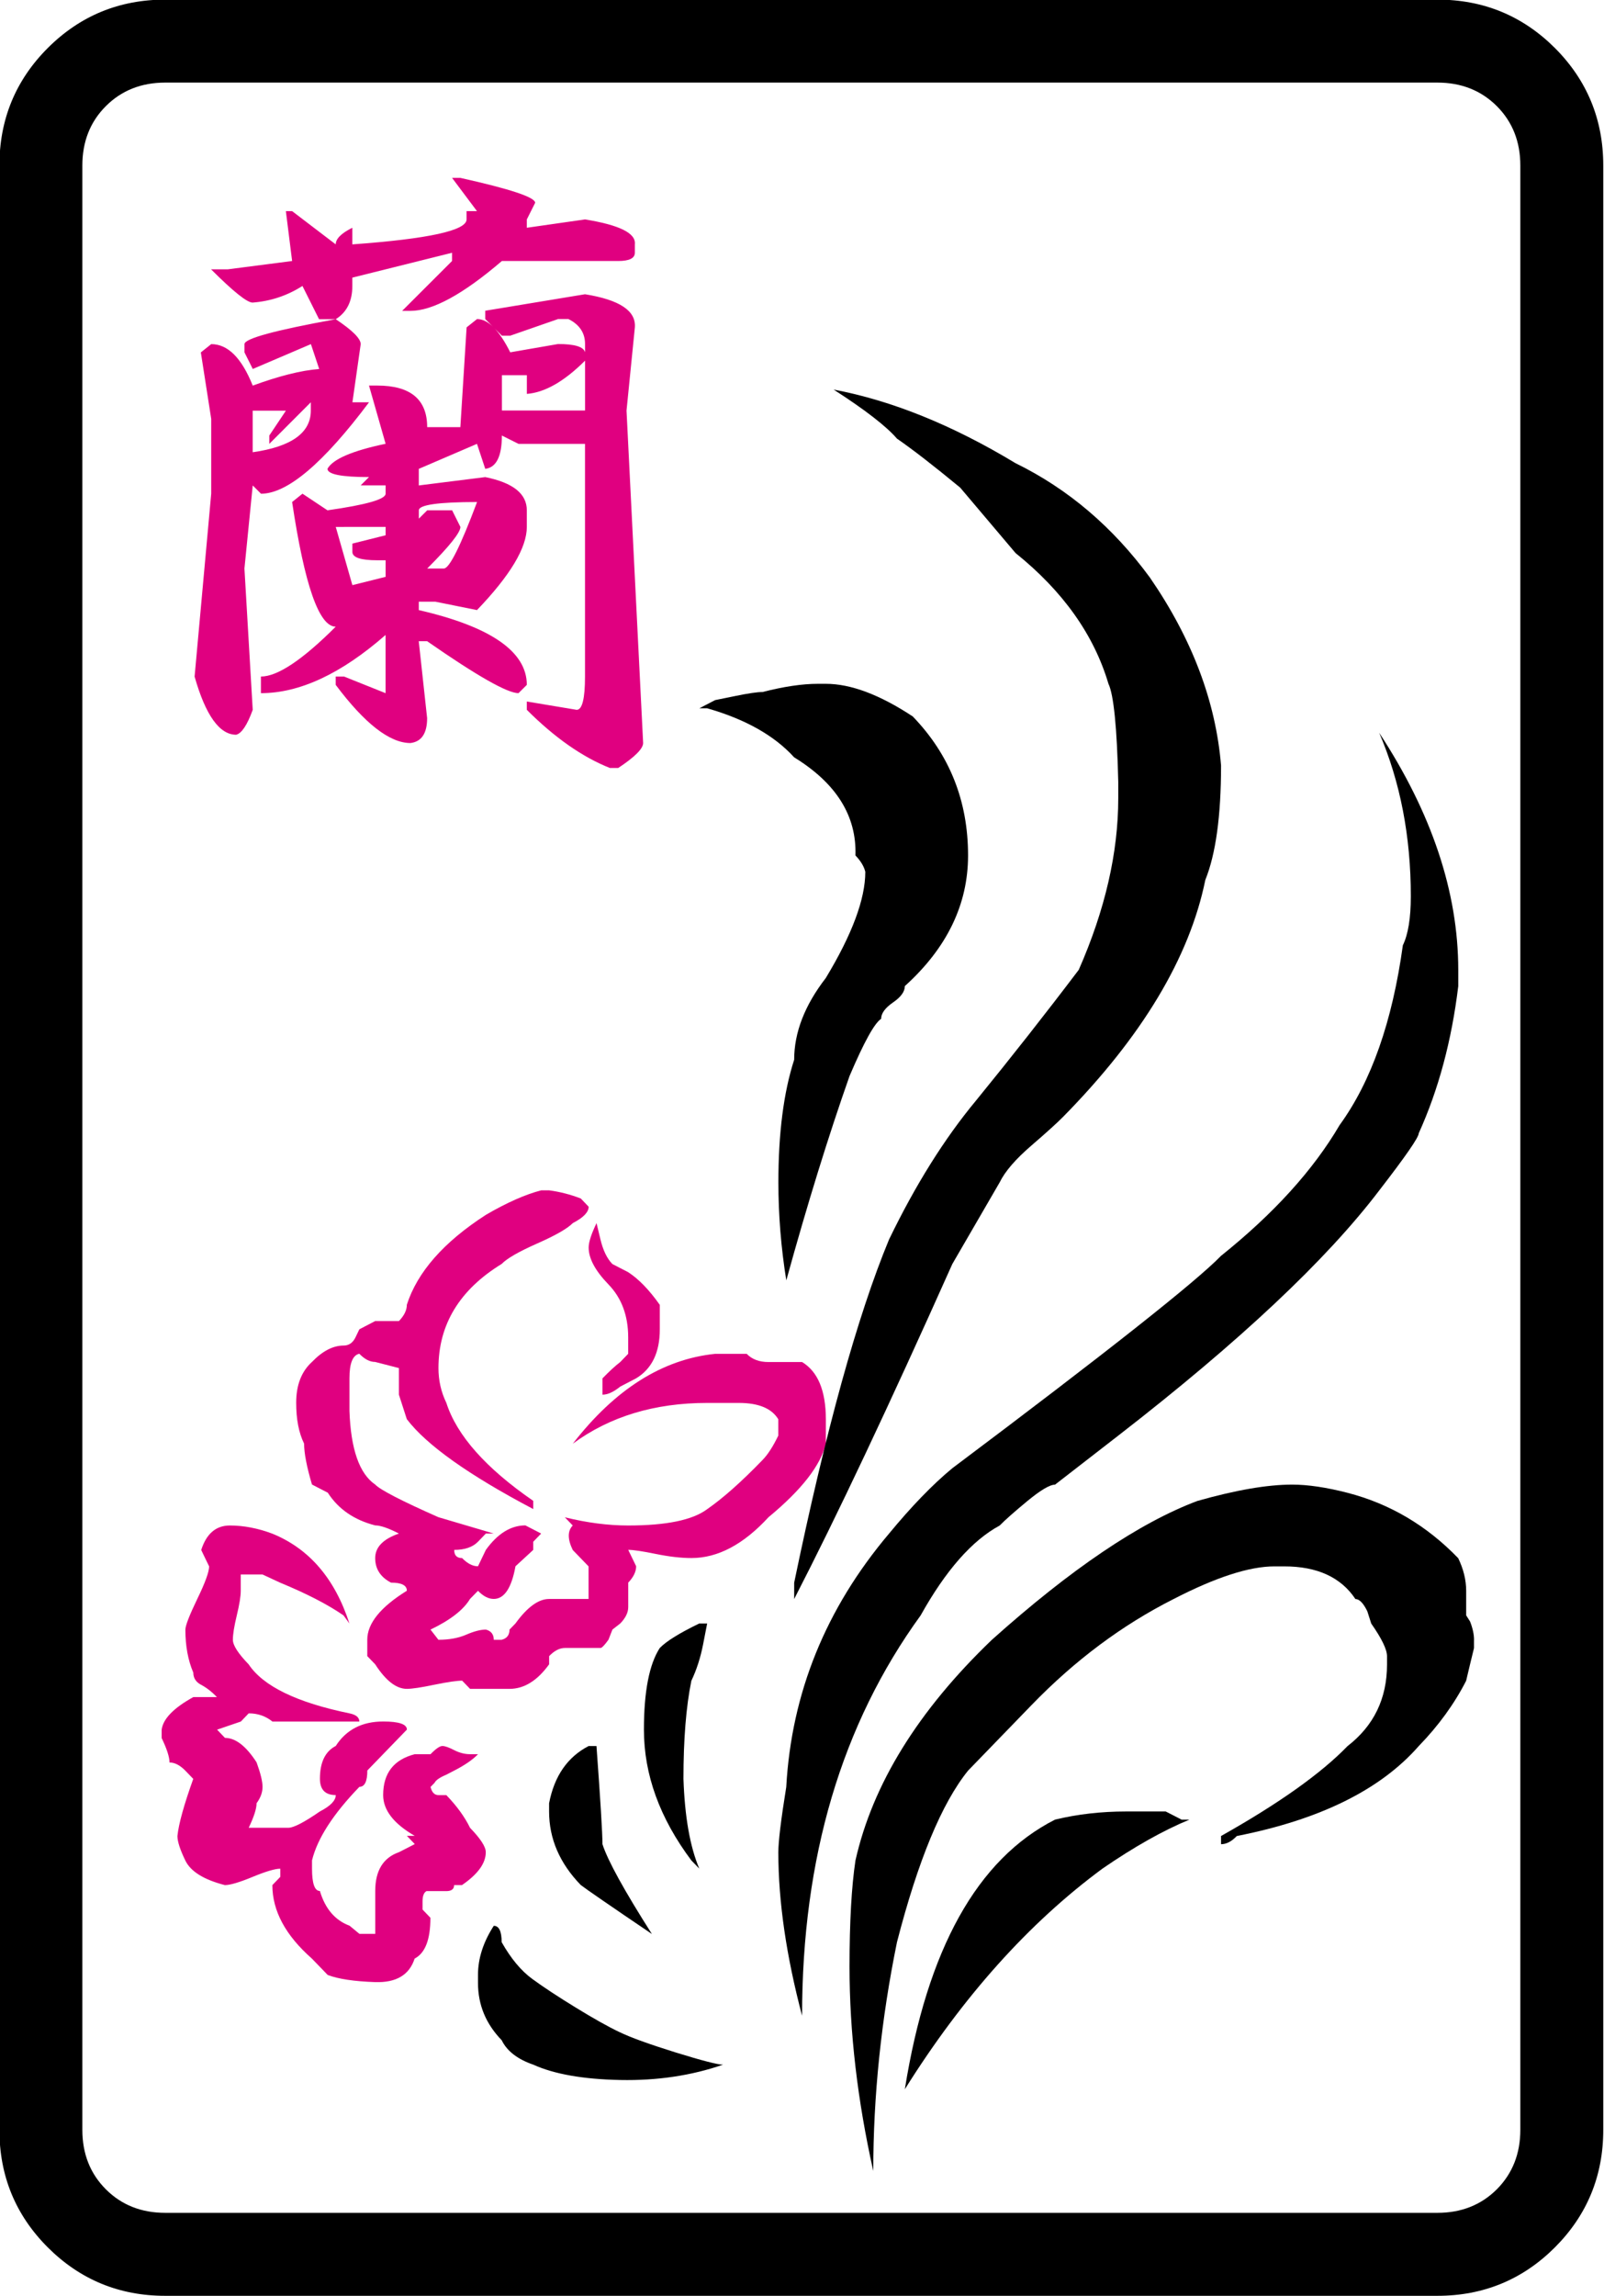 <?xml version="1.0" encoding="UTF-8" standalone="no"?>
<!-- Generator: Adobe Illustrator 16.0.0, SVG Export Plug-In . SVG Version: 6.00 Build 0)  -->

<svg
   version="1.1"
   id="图层_1"
   x="0px"
   y="0px"
   width="139.764"
   height="200"
   viewBox="0 0 139.764 200"
   enable-background="new 0 0 714 341"
   xml:space="preserve"
   sodipodi:docname="orchid.svg"
   inkscape:version="1.3.2 (091e20ef0f, 2023-11-25)"
   xmlns:inkscape="http://www.inkscape.org/namespaces/inkscape"
   xmlns:sodipodi="http://sodipodi.sourceforge.net/DTD/sodipodi-0.dtd"
   xmlns="http://www.w3.org/2000/svg"
   xmlns:svg="http://www.w3.org/2000/svg"
   xmlns:rdf="http://www.w3.org/1999/02/22-rdf-syntax-ns#"
   xmlns:cc="http://creativecommons.org/ns#"
   xmlns:dc="http://purl.org/dc/elements/1.1/"><defs
   id="defs619" /><sodipodi:namedview
   pagecolor="#ffffff"
   bordercolor="#666666"
   borderopacity="1"
   objecttolerance="10"
   gridtolerance="10"
   guidetolerance="10"
   inkscape:pageopacity="0"
   inkscape:pageshadow="2"
   inkscape:window-width="1916"
   inkscape:window-height="1041"
   id="namedview617"
   showgrid="false"
   inkscape:zoom="3.3869849"
   inkscape:cx="93.445945"
   inkscape:cy="91.083962"
   inkscape:window-x="0"
   inkscape:window-y="18"
   inkscape:window-maximized="1"
   inkscape:current-layer="g2151"
   inkscape:showpageshadow="0"
   inkscape:pagecheckerboard="0"
   inkscape:deskcolor="#d1d1d1" />



















































































































































































































































































































<g
   transform="matrix(4.033,0,0,4.033,-1362.927,-881.47)"
   id="g2151"><path
     inkscape:connector-curvature="0"
     id="path436"
     d="m 372.583,222.14 v 42.42 c 0,0.995 -0.349,1.842 -1.045,2.539 -0.697,0.696 -1.544,1.046 -2.54,1.046 h -27.483 c -0.996,0 -1.842,-0.35 -2.539,-1.046 -0.697,-0.697 -1.045,-1.544 -1.045,-2.539 v -42.42 c 0,-0.994 0.348,-1.842 1.045,-2.539 0.697,-0.696 1.543,-1.045 2.539,-1.045 h 27.483 c 0.996,0 1.842,0.349 2.54,1.045 0.696,0.697 1.045,1.545 1.045,2.539 z m -3.585,-1.792 h -27.483 c -0.518,0 -0.946,0.17 -1.284,0.508 -0.339,0.339 -0.508,0.767 -0.508,1.284 v 42.42 c 0,0.518 0.169,0.945 0.508,1.285 0.338,0.338 0.766,0.508 1.284,0.508 h 27.483 c 0.518,0 0.946,-0.17 1.285,-0.508 0.338,-0.34 0.508,-0.768 0.508,-1.285 v -42.42 c 0,-0.518 -0.17,-0.945 -0.508,-1.284 -0.339,-0.338 -0.767,-0.508 -1.285,-0.508 z" /><path
     style="fill:#e00080;fill-opacity:1;font-variation-settings:normal;opacity:1;vector-effect:none;stroke-width:1;stroke-linecap:butt;stroke-linejoin:miter;stroke-miterlimit:4;stroke-dasharray:none;stroke-dashoffset:0;stroke-opacity:1;-inkscape-stroke:none;stop-color:#000000;stop-opacity:1"
     inkscape:connector-curvature="0"
     id="path438"
     d="m 348.099,258.038 c -0.114,-0.235 -0.285,-0.47 -0.512,-0.706 h -0.17 c -0.085,0 -0.143,-0.059 -0.171,-0.177 l 0.086,-0.088 c 0.028,-0.059 0.114,-0.117 0.256,-0.177 l 0.17,-0.088 c 0.228,-0.117 0.399,-0.235 0.514,-0.354 H 348.1 c -0.114,0 -0.228,-0.029 -0.342,-0.087 -0.114,-0.059 -0.199,-0.09 -0.256,-0.09 -0.057,0 -0.143,0.06 -0.256,0.177 h -0.341 c -0.456,0.118 -0.683,0.412 -0.683,0.883 0,0.324 0.227,0.618 0.683,0.881 h -0.17 l 0.17,0.177 -0.17,0.088 -0.171,0.087 c -0.341,0.119 -0.513,0.398 -0.513,0.838 v 0.397 0.353 0.176 h -0.171 -0.171 l -0.213,-0.176 c -0.314,-0.117 -0.527,-0.367 -0.641,-0.75 -0.113,0 -0.17,-0.16 -0.17,-0.485 v -0.175 c 0.114,-0.47 0.455,-1 1.024,-1.589 0.114,0 0.171,-0.117 0.171,-0.353 l 0.855,-0.883 c 0,-0.117 -0.171,-0.175 -0.512,-0.175 -0.456,0 -0.798,0.175 -1.025,0.528 -0.228,0.118 -0.342,0.353 -0.342,0.708 0,0.235 0.114,0.353 0.342,0.353 h 0.171 -0.171 c 0,0.117 -0.114,0.236 -0.342,0.353 -0.34,0.235 -0.569,0.353 -0.682,0.353 H 344 h -0.171 -0.512 c 0.113,-0.235 0.17,-0.412 0.17,-0.53 0.086,-0.117 0.129,-0.234 0.129,-0.353 0,-0.117 -0.043,-0.294 -0.129,-0.53 -0.228,-0.353 -0.455,-0.528 -0.683,-0.528 l -0.17,-0.178 0.513,-0.175 0.17,-0.177 c 0.199,0 0.37,0.061 0.512,0.177 h 0.257 0.17 0.341 0.598 0.512 c 0,-0.089 -0.07,-0.148 -0.213,-0.177 -1.139,-0.234 -1.864,-0.587 -2.178,-1.058 -0.228,-0.236 -0.341,-0.412 -0.341,-0.531 0,-0.117 0.028,-0.292 0.085,-0.528 0.057,-0.235 0.085,-0.412 0.085,-0.529 v -0.175 -0.178 h 0.47 l 0.384,0.178 c 0.569,0.235 1.024,0.469 1.366,0.705 l 0.128,0.176 c -0.314,-0.971 -0.869,-1.616 -1.666,-1.941 -0.313,-0.117 -0.619,-0.176 -0.917,-0.176 -0.3,0 -0.506,0.176 -0.619,0.529 l 0.085,0.177 0.086,0.177 c 0,0.117 -0.086,0.354 -0.257,0.705 -0.17,0.353 -0.256,0.574 -0.256,0.662 0,0.353 0.057,0.662 0.171,0.927 0,0.117 0.057,0.206 0.17,0.264 0.113,0.06 0.228,0.148 0.341,0.265 h -0.17 -0.257 -0.084 c -0.428,0.236 -0.655,0.472 -0.684,0.706 v 0.178 c 0.113,0.235 0.17,0.411 0.17,0.528 0.114,0 0.228,0.06 0.342,0.177 l 0.171,0.177 c -0.2,0.558 -0.315,0.97 -0.342,1.234 0,0.119 0.057,0.294 0.171,0.53 0.114,0.235 0.398,0.413 0.854,0.53 0.114,0 0.314,-0.059 0.599,-0.177 0.284,-0.117 0.483,-0.177 0.598,-0.177 v 0.177 l -0.171,0.177 c 0,0.558 0.286,1.087 0.854,1.587 l 0.342,0.354 c 0.228,0.087 0.569,0.138 1.024,0.154 0.455,0.015 0.74,-0.154 0.854,-0.508 0.228,-0.118 0.341,-0.411 0.341,-0.881 l -0.17,-0.178 v -0.176 c 0,-0.117 0.028,-0.191 0.085,-0.222 h 0.299 0.128 c 0.113,0 0.17,-0.043 0.17,-0.131 h 0.171 c 0.343,-0.236 0.513,-0.471 0.513,-0.708 0.002,-0.117 -0.112,-0.292 -0.34,-0.528 z" /><path
     style="fill:#e00080;fill-opacity:1;font-variation-settings:normal;opacity:1;vector-effect:none;stroke-width:1;stroke-linecap:butt;stroke-linejoin:miter;stroke-miterlimit:4;stroke-dasharray:none;stroke-dashoffset:0;stroke-opacity:1;-inkscape-stroke:none;stop-color:#000000;stop-opacity:1"
     inkscape:connector-curvature="0"
     id="path440"
     d="m 355.273,247.979 h -0.342 -0.086 -0.085 -0.214 c -0.199,0 -0.356,-0.059 -0.469,-0.177 h -0.684 c -1.139,0.118 -2.163,0.766 -3.074,1.941 0.797,-0.587 1.765,-0.881 2.904,-0.881 h 0.255 0.427 c 0.428,0 0.712,0.118 0.854,0.353 v 0.353 c -0.114,0.236 -0.228,0.412 -0.342,0.528 -0.456,0.472 -0.854,0.824 -1.195,1.061 -0.315,0.235 -0.883,0.352 -1.708,0.352 -0.427,0 -0.883,-0.058 -1.367,-0.177 l 0.171,0.177 h 0.171 -0.171 c -0.114,0.118 -0.114,0.294 0,0.529 l 0.342,0.354 v 0.175 0.178 0.175 0.176 h -0.17 -0.684 c -0.228,0 -0.47,0.176 -0.726,0.529 l -0.128,0.132 c 0,0.119 -0.058,0.192 -0.17,0.22 h -0.17 c 0,-0.117 -0.058,-0.191 -0.171,-0.22 -0.114,0 -0.256,0.037 -0.427,0.111 -0.171,0.074 -0.371,0.109 -0.598,0.109 l -0.171,-0.22 c 0.428,-0.205 0.711,-0.425 0.854,-0.662 l 0.172,-0.176 c 0.113,0.118 0.227,0.176 0.341,0.176 0.227,0 0.384,-0.235 0.469,-0.705 l 0.384,-0.354 v -0.176 l 0.171,-0.177 -0.341,-0.176 c -0.314,0 -0.599,0.176 -0.854,0.529 l -0.17,0.354 c -0.115,0 -0.229,-0.06 -0.343,-0.177 -0.114,0 -0.171,-0.059 -0.171,-0.177 0.228,0 0.399,-0.059 0.514,-0.176 l 0.17,-0.177 h 0.171 l -1.196,-0.353 c -0.797,-0.353 -1.252,-0.587 -1.367,-0.706 -0.342,-0.234 -0.526,-0.765 -0.555,-1.589 v -0.706 c 0,-0.323 0.071,-0.499 0.213,-0.529 0.114,0.118 0.228,0.177 0.342,0.177 l 0.513,0.132 v 0.308 0.265 l 0.171,0.53 c 0.426,0.56 1.337,1.207 2.732,1.942 v -0.177 c -1.024,-0.706 -1.651,-1.412 -1.878,-2.117 -0.114,-0.236 -0.17,-0.485 -0.17,-0.75 0,-0.941 0.455,-1.691 1.366,-2.25 0.113,-0.118 0.369,-0.265 0.769,-0.442 0.397,-0.175 0.654,-0.323 0.768,-0.44 0.228,-0.117 0.342,-0.236 0.342,-0.353 l -0.17,-0.178 c -0.228,-0.088 -0.457,-0.146 -0.684,-0.176 h -0.171 c -0.341,0.088 -0.741,0.264 -1.195,0.529 -0.912,0.588 -1.481,1.236 -1.708,1.941 0,0.119 -0.058,0.236 -0.171,0.353 h -0.513 l -0.342,0.178 -0.084,0.175 c -0.058,0.118 -0.143,0.176 -0.256,0.176 -0.229,0 -0.456,0.118 -0.684,0.354 -0.228,0.207 -0.341,0.5 -0.341,0.883 0,0.353 0.056,0.647 0.171,0.881 0,0.206 0.057,0.501 0.17,0.883 l 0.342,0.177 c 0.228,0.354 0.569,0.589 1.024,0.706 0.115,0 0.285,0.059 0.513,0.176 -0.341,0.118 -0.513,0.294 -0.513,0.53 0,0.235 0.115,0.412 0.342,0.53 0.228,0 0.342,0.058 0.342,0.175 -0.569,0.353 -0.855,0.706 -0.855,1.058 v 0.354 l 0.171,0.177 c 0.228,0.353 0.455,0.53 0.684,0.53 0.113,0 0.312,-0.03 0.598,-0.09 0.285,-0.058 0.483,-0.087 0.597,-0.087 l 0.171,0.177 h 0.427 0.427 c 0.314,0 0.599,-0.177 0.854,-0.53 v -0.177 c 0.113,-0.118 0.228,-0.176 0.342,-0.176 h 0.171 0.598 c 0.028,0 0.085,-0.059 0.171,-0.178 l 0.086,-0.22 0.17,-0.132 c 0.113,-0.118 0.171,-0.234 0.171,-0.353 v -0.265 -0.088 -0.175 c 0.113,-0.118 0.171,-0.237 0.171,-0.354 l -0.171,-0.354 c 0.113,0 0.313,0.031 0.598,0.089 0.285,0.058 0.54,0.088 0.769,0.088 0.568,0 1.124,-0.294 1.665,-0.883 0.711,-0.587 1.125,-1.117 1.238,-1.588 v -0.529 c -0.002,-0.616 -0.173,-1.027 -0.514,-1.233 z" /><path
     style="fill:#e00080;fill-opacity:1;font-variation-settings:normal;opacity:1;vector-effect:none;stroke-width:1;stroke-linecap:butt;stroke-linejoin:miter;stroke-miterlimit:4;stroke-dasharray:none;stroke-dashoffset:0;stroke-opacity:1;-inkscape-stroke:none;stop-color:#000000;stop-opacity:1"
     inkscape:connector-curvature="0"
     id="path442"
     d="m 345.198,225.458 c 0.359,0.24 0.539,0.418 0.539,0.539 l -0.179,1.255 h 0.179 0.18 c -0.988,1.318 -1.766,1.975 -2.334,1.975 l -0.179,-0.179 -0.179,1.794 0.179,3.052 c -0.119,0.33 -0.24,0.509 -0.358,0.538 -0.359,0 -0.66,-0.418 -0.898,-1.256 l 0.359,-3.95 v -1.616 l -0.224,-1.435 0.224,-0.179 c 0.36,0 0.658,0.299 0.897,0.896 0.569,-0.208 1.047,-0.329 1.436,-0.359 l -0.179,-0.537 -1.256,0.537 -0.179,-0.358 v -0.179 c -0.002,-0.12 0.655,-0.298 1.972,-0.538 z m 2.513,-3.052 h 0.179 c 1.077,0.24 1.616,0.418 1.616,0.538 l -0.18,0.359 v 0.18 l 1.257,-0.18 c 0.748,0.121 1.106,0.299 1.077,0.539 v 0.181 c 0,0.119 -0.121,0.178 -0.36,0.178 h -2.154 -0.359 c -0.838,0.718 -1.496,1.077 -1.975,1.077 h -0.18 l 1.078,-1.077 v -0.178 l -2.154,0.537 v 0.18 c 0,0.329 -0.12,0.569 -0.359,0.718 h -0.36 l -0.359,-0.718 c -0.329,0.21 -0.688,0.329 -1.077,0.359 -0.119,0 -0.419,-0.24 -0.897,-0.718 h 0.36 l 1.391,-0.18 -0.135,-1.077 h 0.135 l 0.942,0.718 c 0,-0.119 0.119,-0.24 0.359,-0.359 v 0.359 c 1.645,-0.119 2.468,-0.299 2.468,-0.539 v -0.179 h 0.225 z m -3.949,5.744 v -0.18 l 0.359,-0.537 h -0.718 v 0.358 0.54 c 0.837,-0.119 1.256,-0.42 1.256,-0.898 v -0.181 z m 6.821,-3.231 c 0.748,0.12 1.106,0.358 1.077,0.717 l -0.18,1.796 0.359,7.179 c 0,0.121 -0.179,0.301 -0.539,0.539 h -0.179 c -0.599,-0.238 -1.196,-0.658 -1.795,-1.256 v -0.18 l 1.077,0.18 c 0.119,0 0.18,-0.239 0.18,-0.718 v -5.026 h -1.257 -0.18 l -0.359,-0.18 c 0,0.45 -0.12,0.69 -0.359,0.72 l -0.179,-0.54 -1.257,0.54 v 0.358 l 1.436,-0.18 c 0.599,0.121 0.898,0.358 0.898,0.717 v 0.359 c 0,0.45 -0.359,1.048 -1.077,1.796 l -0.897,-0.181 h -0.36 v 0.181 c 1.556,0.358 2.334,0.898 2.334,1.615 l -0.18,0.179 c -0.24,0 -0.897,-0.373 -1.974,-1.122 h -0.181 l 0.181,1.661 c 0,0.329 -0.121,0.509 -0.36,0.538 -0.449,0 -0.988,-0.419 -1.615,-1.256 v -0.18 h 0.18 l 0.897,0.359 v -1.257 c -0.958,0.838 -1.856,1.257 -2.693,1.257 v -0.179 -0.18 c 0.359,0 0.897,-0.359 1.616,-1.077 -0.36,0 -0.673,-0.898 -0.942,-2.692 l 0.224,-0.18 0.54,0.359 c 0.837,-0.119 1.256,-0.238 1.256,-0.359 v -0.179 h -0.539 l 0.18,-0.18 c -0.6,0 -0.897,-0.06 -0.897,-0.179 0.119,-0.211 0.539,-0.389 1.256,-0.54 l -0.359,-1.257 h 0.179 c 0.718,0 1.078,0.3 1.078,0.898 h 0.179 0.538 l 0.135,-2.155 0.225,-0.179 c 0.239,0 0.478,0.24 0.718,0.718 l 1.033,-0.179 c 0.359,0 0.553,0.059 0.583,0.179 v 0.18 c -0.449,0.448 -0.868,0.688 -1.257,0.718 v -0.404 h -0.539 v 0.763 h 1.616 0.18 v -1.436 c 0,-0.24 -0.12,-0.42 -0.359,-0.539 H 350 l -1.033,0.359 h -0.18 l -0.359,-0.359 v -0.18 z m -5.205,5.025 h -0.18 l 0.359,1.257 0.718,-0.179 v -0.358 h -0.18 c -0.358,0 -0.538,-0.06 -0.538,-0.181 v -0.179 l 0.718,-0.18 v -0.181 h -0.897 z m 1.615,-0.359 v 0.18 l 0.181,-0.18 h 0.538 l 0.179,0.359 c 0,0.121 -0.239,0.42 -0.717,0.898 h 0.359 c 0.119,0 0.358,-0.478 0.718,-1.436 -0.839,0.001 -1.258,0.061 -1.258,0.179 z" /><path
     style="fill:#000000;fill-opacity:1"
     inkscape:connector-curvature="0"
     id="path444"
     d="m 350.383,261.92 c -0.384,-0.235 -0.698,-0.442 -0.939,-0.618 -0.242,-0.177 -0.463,-0.442 -0.662,-0.795 0,-0.234 -0.057,-0.353 -0.17,-0.353 -0.228,0.353 -0.341,0.706 -0.341,1.06 v 0.175 c 0,0.471 0.17,0.883 0.512,1.236 0.113,0.233 0.342,0.411 0.683,0.528 0.455,0.206 1.082,0.315 1.879,0.331 0.797,0.016 1.538,-0.095 2.221,-0.331 -0.115,0 -0.456,-0.088 -1.025,-0.264 -0.57,-0.178 -0.976,-0.324 -1.218,-0.442 -0.243,-0.115 -0.555,-0.291 -0.94,-0.527 z" /><path
     style="fill:#000000;fill-opacity:1"
     inkscape:connector-curvature="0"
     id="path446"
     d="m 350.96,258.391 c 0,-0.236 -0.043,-0.941 -0.129,-2.119 h -0.17 c -0.456,0.236 -0.741,0.648 -0.854,1.236 v 0.177 c 0,0.589 0.228,1.117 0.684,1.588 0.113,0.088 0.626,0.441 1.537,1.058 -0.598,-0.94 -0.955,-1.587 -1.068,-1.94 z" /><path
     style="fill:#e00080;fill-opacity:1;font-variation-settings:normal;opacity:1;vector-effect:none;stroke-width:1;stroke-linecap:butt;stroke-linejoin:miter;stroke-miterlimit:4;stroke-dasharray:none;stroke-dashoffset:0;stroke-opacity:1;-inkscape-stroke:none;stop-color:#000000;stop-opacity:1"
     inkscape:connector-curvature="0"
     id="path448"
     d="m 352.198,246.743 c -0.228,-0.323 -0.456,-0.558 -0.683,-0.705 l -0.171,-0.088 -0.17,-0.088 c -0.115,-0.118 -0.2,-0.293 -0.257,-0.53 l -0.085,-0.353 c -0.113,0.235 -0.17,0.411 -0.17,0.528 0,0.236 0.142,0.5 0.427,0.795 0.285,0.294 0.427,0.676 0.427,1.146 v 0.353 l -0.171,0.177 c -0.114,0.088 -0.242,0.207 -0.384,0.353 v 0.178 0.175 c 0.113,0 0.24,-0.059 0.384,-0.175 l 0.342,-0.178 c 0.341,-0.205 0.512,-0.558 0.512,-1.058 v -0.53 z" /><path
     style="fill:#000000;fill-opacity:1"
     inkscape:connector-curvature="0"
     id="path450"
     d="m 353.052,253.625 c -0.427,0.206 -0.712,0.383 -0.854,0.53 -0.228,0.353 -0.342,0.941 -0.342,1.764 0,0.971 0.342,1.912 1.026,2.825 l 0.085,0.087 0.085,0.088 c -0.2,-0.47 -0.314,-1.117 -0.342,-1.939 0,-0.854 0.057,-1.56 0.171,-2.118 0.113,-0.236 0.198,-0.5 0.255,-0.794 l 0.086,-0.442 h -0.17 z" /><path
     style="fill:#000000;fill-opacity:1"
     inkscape:connector-curvature="0"
     id="path452"
     d="m 357.664,234.037 c -0.712,-0.47 -1.338,-0.705 -1.879,-0.705 h -0.17 c -0.341,0 -0.74,0.06 -1.196,0.177 -0.114,0 -0.313,0.029 -0.597,0.088 l -0.428,0.087 -0.341,0.177 h 0.171 c 0.825,0.236 1.451,0.589 1.878,1.059 0.91,0.559 1.352,1.265 1.324,2.119 0.113,0.117 0.185,0.236 0.213,0.353 0,0.588 -0.285,1.353 -0.854,2.294 -0.455,0.588 -0.683,1.176 -0.683,1.764 -0.228,0.706 -0.341,1.588 -0.341,2.647 0,0.706 0.057,1.411 0.171,2.118 0.455,-1.647 0.91,-3.118 1.366,-4.412 0.313,-0.735 0.541,-1.146 0.683,-1.236 0,-0.117 0.085,-0.235 0.256,-0.353 0.17,-0.117 0.256,-0.234 0.256,-0.354 0.91,-0.822 1.366,-1.764 1.366,-2.822 0,-1.177 -0.399,-2.177 -1.195,-3.001 z" /><path
     style="fill:#000000;fill-opacity:1"
     inkscape:connector-curvature="0"
     id="path454"
     d="m 367.742,234.39 c 0.455,1.06 0.683,2.236 0.683,3.53 0,0.472 -0.058,0.824 -0.172,1.059 -0.228,1.648 -0.682,2.942 -1.366,3.882 -0.569,0.971 -1.423,1.912 -2.562,2.824 -0.542,0.559 -2.477,2.089 -5.807,4.588 -0.427,0.353 -0.883,0.825 -1.367,1.412 -1.367,1.617 -2.107,3.442 -2.22,5.471 -0.114,0.706 -0.171,1.178 -0.171,1.411 0,1.06 0.171,2.235 0.513,3.53 0,-3.412 0.854,-6.294 2.562,-8.647 0.541,-0.97 1.11,-1.618 1.708,-1.941 0.114,-0.117 0.313,-0.293 0.598,-0.529 0.285,-0.234 0.483,-0.353 0.597,-0.353 l 1.366,-1.059 c 2.619,-2.029 4.498,-3.794 5.638,-5.294 0.568,-0.735 0.854,-1.147 0.854,-1.235 0.427,-0.942 0.711,-2 0.854,-3.177 v -0.353 c -10e-4,-1.677 -0.571,-3.383 -1.708,-5.119 z" /><path
     style="fill:#000000;fill-opacity:1"
     inkscape:connector-curvature="0"
     id="path456"
     d="m 364.325,235.097 c -0.114,-1.382 -0.626,-2.737 -1.538,-4.061 -0.797,-1.087 -1.765,-1.912 -2.903,-2.469 -1.366,-0.825 -2.676,-1.353 -3.929,-1.589 0.684,0.44 1.139,0.793 1.368,1.059 0.341,0.235 0.796,0.588 1.366,1.058 l 1.196,1.413 c 1.024,0.823 1.693,1.764 2.007,2.823 0.113,0.235 0.185,0.941 0.212,2.118 v 0.354 c 0,1.175 -0.284,2.411 -0.853,3.705 -0.712,0.941 -1.453,1.883 -2.22,2.824 -0.684,0.823 -1.31,1.824 -1.879,3 -0.683,1.647 -1.367,4.119 -2.05,7.413 v 0.528 -0.176 c 0.91,-1.765 2.05,-4.176 3.417,-7.235 l 1.024,-1.765 c 0.114,-0.234 0.342,-0.499 0.684,-0.793 0.341,-0.294 0.568,-0.501 0.683,-0.618 1.708,-1.734 2.733,-3.441 3.075,-5.118 0.226,-0.559 0.34,-1.383 0.34,-2.471 z" /><path
     style="fill:#000000;fill-opacity:1"
     inkscape:connector-curvature="0"
     id="path458"
     d="m 369.791,253.978 c 0,-0.117 -0.029,-0.25 -0.086,-0.396 l -0.084,-0.132 v -0.529 c 0,-0.234 -0.058,-0.47 -0.172,-0.706 -0.683,-0.707 -1.479,-1.176 -2.392,-1.412 -0.455,-0.117 -0.853,-0.177 -1.195,-0.177 -0.541,0 -1.224,0.119 -2.049,0.353 -1.254,0.471 -2.733,1.471 -4.44,2.999 -1.595,1.53 -2.577,3.119 -2.947,4.766 -0.084,0.56 -0.128,1.323 -0.128,2.294 0,1.411 0.171,2.883 0.513,4.411 0,-1.618 0.17,-3.265 0.512,-4.941 0.455,-1.764 0.967,-3 1.536,-3.705 l 1.367,-1.411 c 0.939,-0.971 1.964,-1.735 3.074,-2.295 0.911,-0.47 1.637,-0.705 2.177,-0.705 h 0.214 c 0.711,0 1.224,0.235 1.537,0.705 0.085,0 0.171,0.088 0.257,0.264 l 0.085,0.266 c 0.227,0.325 0.341,0.559 0.341,0.706 v 0.177 c 0,0.735 -0.284,1.323 -0.854,1.764 -0.569,0.588 -1.479,1.236 -2.732,1.941 v 0.177 c 0.114,0 0.227,-0.058 0.341,-0.177 1.794,-0.353 3.103,-0.999 3.929,-1.941 0.427,-0.44 0.769,-0.91 1.025,-1.411 l 0.084,-0.353 0.086,-0.353 v -0.179 z" /><path
     style="fill:#000000;fill-opacity:1"
     inkscape:connector-curvature="0"
     id="path460"
     d="m 363.129,257.685 h -0.853 c -0.542,0 -1.054,0.059 -1.538,0.176 -1.68,0.853 -2.761,2.795 -3.245,5.823 1.252,-1.999 2.676,-3.588 4.27,-4.765 0.684,-0.47 1.31,-0.823 1.879,-1.058 h -0.17 l -0.171,-0.088 z" /></g></svg>
